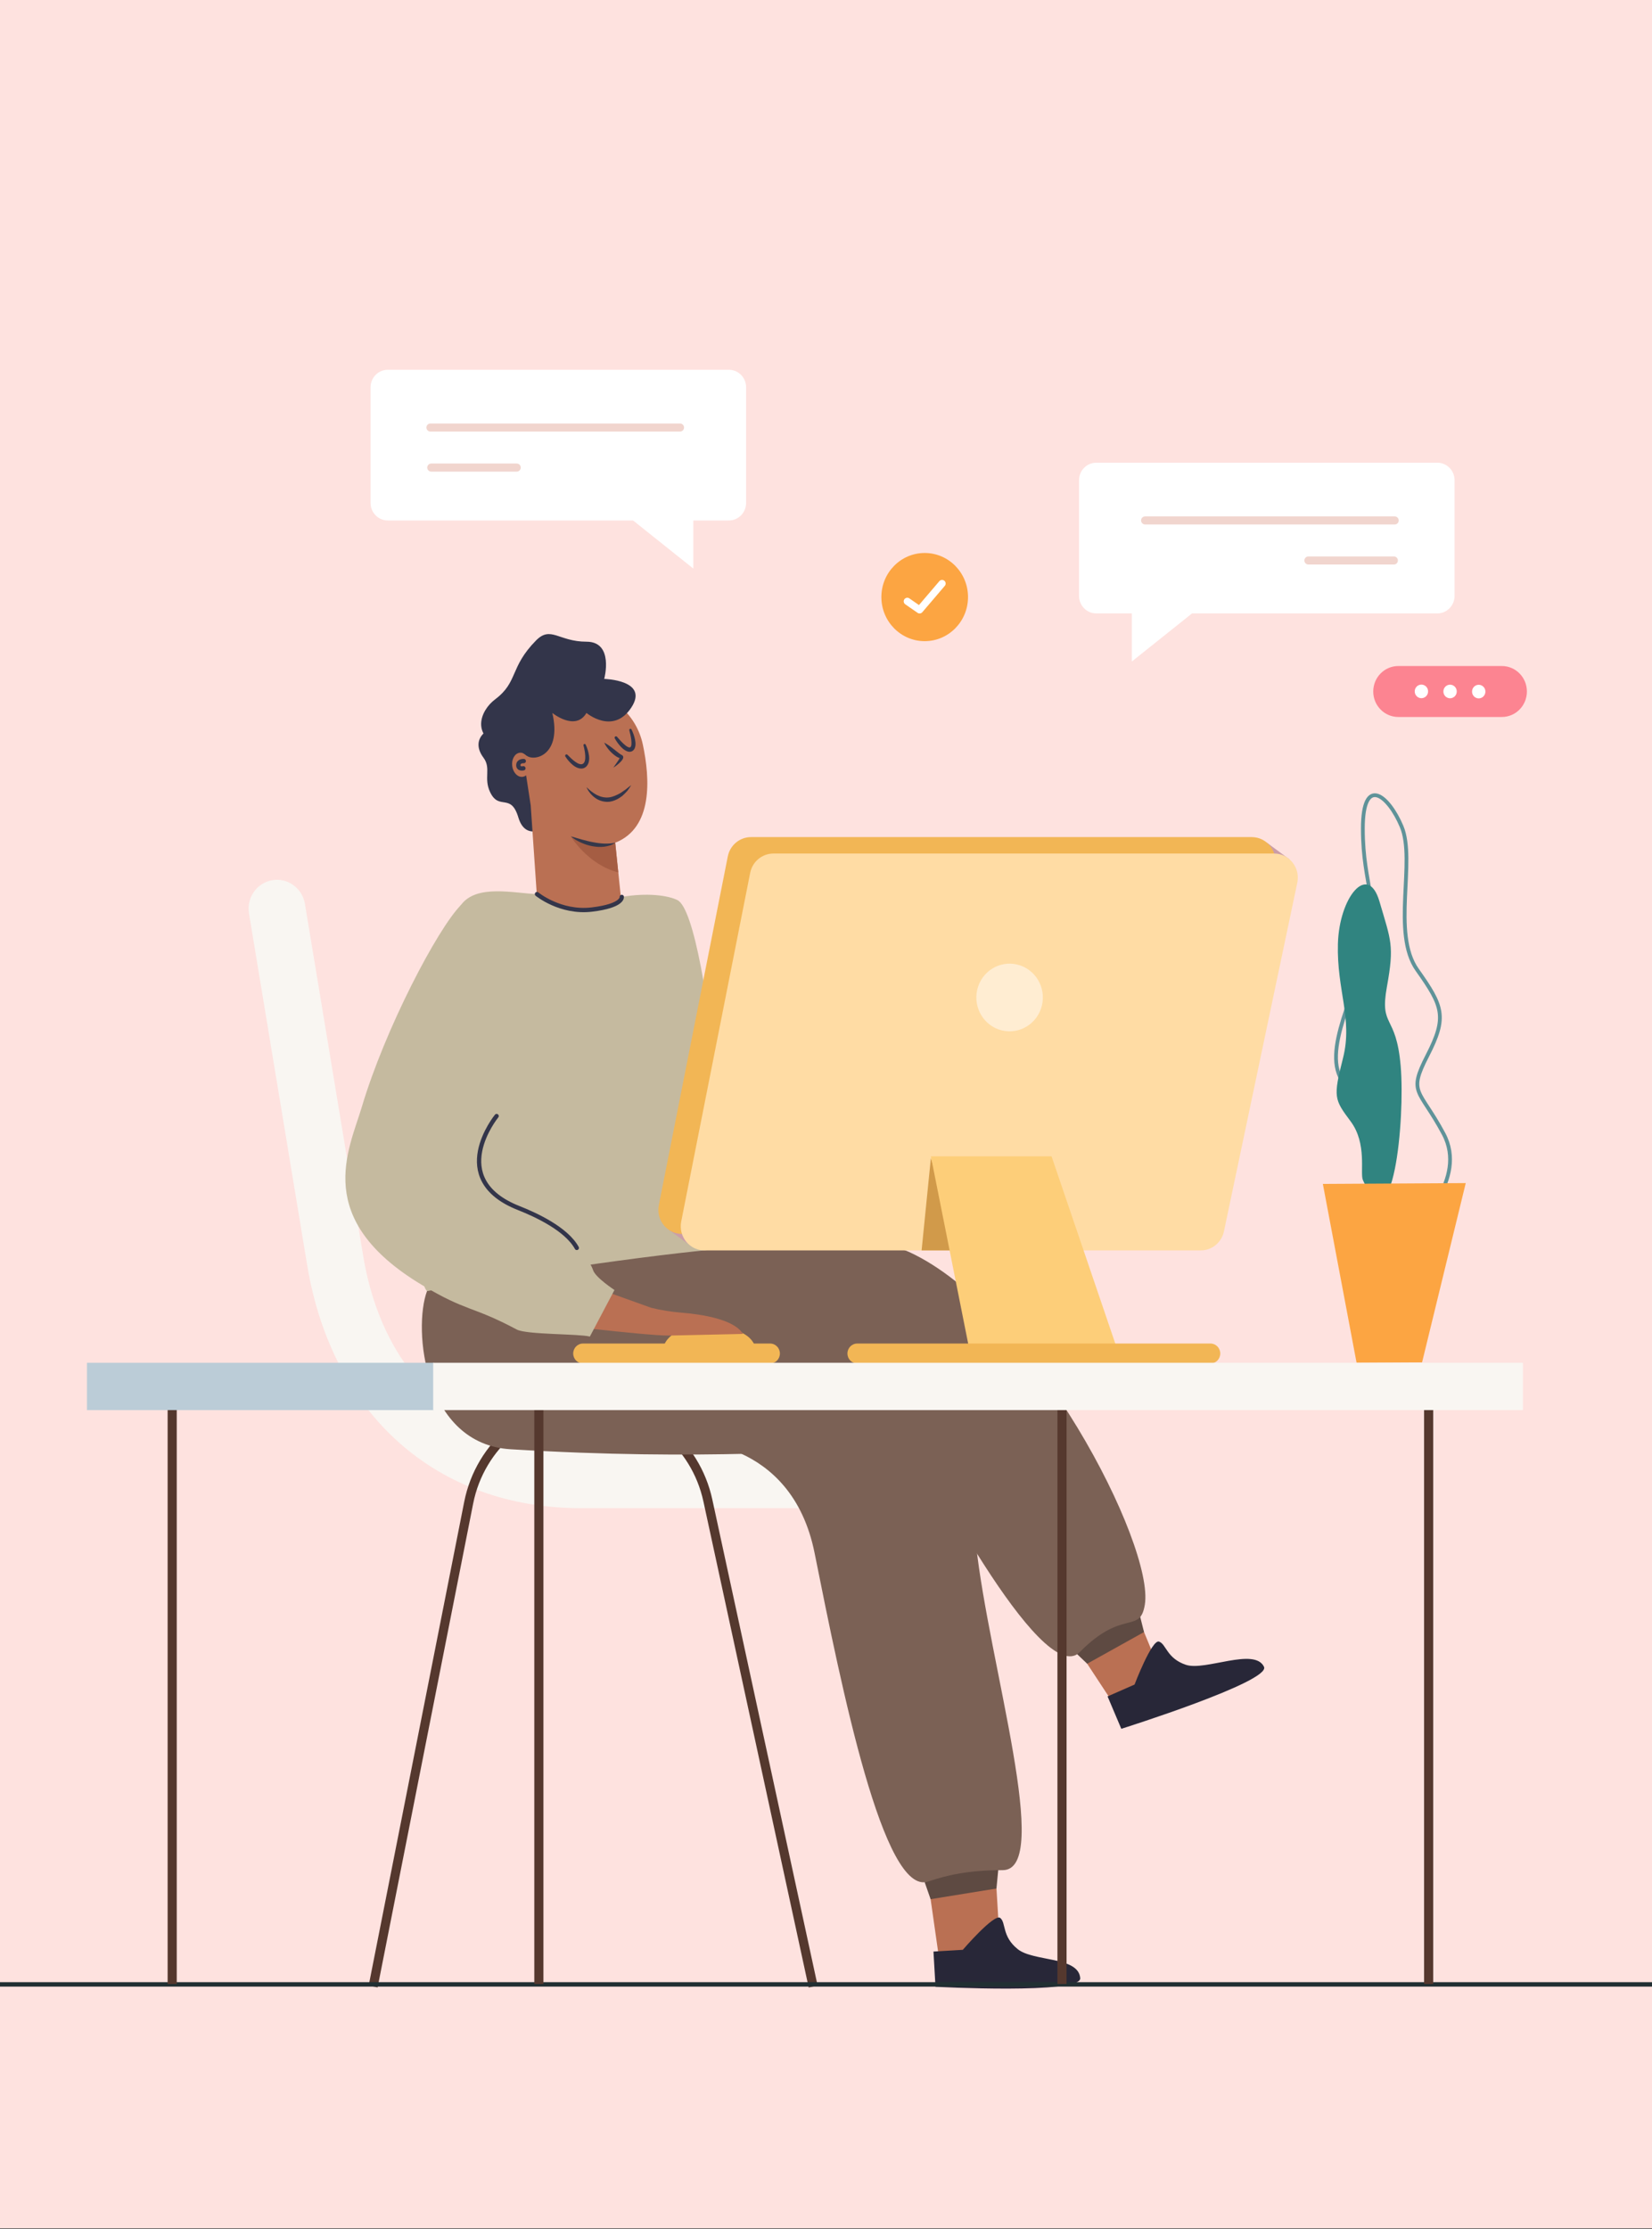<svg width="390" height="526" viewBox="0 0 390 526" fill="none" xmlns="http://www.w3.org/2000/svg">
<rect x="0" y="0" width="390" height="526" fill="#333333" stroke="none"/>
<g clip-path="url(#clip0_987_4713)">
<rect width="390" height="525.833" fill="#FEE2DF"/>
<g clip-path="url(#clip1_987_4713)">
<path d="M-66.359 18.876L-66.359 551.424H457.111V18.876H-66.359Z" fill="#FEE2DF"/>
<path d="M91.549 122.829H172.071C174.317 122.829 176.137 120.977 176.137 118.692V91.4C176.137 89.116 174.317 87.264 172.071 87.264H91.549C89.303 87.264 87.483 89.116 87.483 91.399V118.691C87.482 120.978 89.303 122.829 91.549 122.829Z" fill="white"/>
<path d="M160.534 100.893H101.615" stroke="#F1D5CE" stroke-width="1.906" stroke-miterlimit="10" stroke-linecap="round" stroke-linejoin="round"/>
<path d="M121.986 110.344H101.812" stroke="#F1D5CE" stroke-width="1.906" stroke-miterlimit="10" stroke-linecap="round" stroke-linejoin="round"/>
<path d="M163.678 118.096V134.181L143.524 118.096H163.678Z" fill="white"/>
<path d="M339.324 144.761H258.802C256.556 144.761 254.735 142.909 254.735 140.624V113.332C254.735 111.048 256.556 109.195 258.802 109.195H339.324C341.57 109.195 343.39 111.048 343.39 113.331V140.624C343.389 142.909 341.569 144.761 339.324 144.761Z" fill="white"/>
<path d="M270.336 122.822H329.255" stroke="#F1D5CE" stroke-width="1.906" stroke-miterlimit="10" stroke-linecap="round" stroke-linejoin="round"/>
<path d="M308.887 132.273H329.06" stroke="#F1D5CE" stroke-width="1.906" stroke-miterlimit="10" stroke-linecap="round" stroke-linejoin="round"/>
<path d="M267.194 140.029V156.113L287.348 140.029H267.194Z" fill="white"/>
<path d="M330.103 169.204H354.557C357.821 169.204 360.467 166.511 360.467 163.191C360.467 159.87 357.821 157.178 354.557 157.178H330.103C326.839 157.178 324.192 159.87 324.192 163.191C324.192 166.511 326.839 169.204 330.103 169.204Z" fill="#FC8491"/>
<path d="M347.517 163.207C347.513 164.093 348.218 164.814 349.089 164.817C349.96 164.82 350.669 164.103 350.671 163.217C350.674 162.331 349.97 161.61 349.099 161.607C348.228 161.604 347.52 162.321 347.517 163.207Z" fill="white"/>
<path d="M340.752 163.182C340.749 164.068 341.453 164.789 342.324 164.791C343.196 164.794 343.904 164.078 343.906 163.191C343.91 162.305 343.205 161.584 342.334 161.582C341.464 161.579 340.755 162.295 340.752 163.182Z" fill="white"/>
<path d="M333.984 163.162C333.981 164.048 334.686 164.77 335.557 164.772C336.428 164.775 337.137 164.058 337.139 163.172C337.142 162.286 336.437 161.565 335.566 161.563C334.695 161.56 333.986 162.276 333.984 163.162Z" fill="white"/>
<path d="M218.299 151.31C223.947 151.31 228.526 146.651 228.526 140.905C228.526 135.158 223.947 130.5 218.299 130.5C212.65 130.5 208.071 135.158 208.071 140.905C208.071 146.651 212.65 151.31 218.299 151.31Z" fill="#FCA542"/>
<path d="M214.196 141.913L217.096 143.924L222.4 137.709" stroke="white" stroke-width="1.698" stroke-miterlimit="10" stroke-linecap="round" stroke-linejoin="round"/>
<path d="M192.594 355.923H137.202C103.159 355.923 78.376 333.953 72.522 298.589L58.781 215.573C58.166 211.863 60.625 208.348 64.272 207.725C67.91 207.09 71.373 209.601 71.987 213.313L85.728 296.326C90.493 325.112 109.736 342.298 137.202 342.298H192.594C196.292 342.298 199.29 345.347 199.29 349.11C199.292 352.873 196.292 355.923 192.594 355.923Z" fill="#F9F6F2"/>
<path d="M191.966 468.811L167.112 354.112C164.197 340.657 152.477 331.074 138.932 331.074C125.187 331.074 113.349 340.938 110.642 354.648L88.089 468.811" stroke="#55382E" stroke-width="2.153" stroke-miterlimit="10"/>
<path d="M129.177 195.033C129.177 195.033 124.14 198.806 122.371 192.912C120.602 187.016 117.85 191.349 115.734 187C114.091 183.623 116.034 181.351 114.131 178.801C111.013 174.62 114.458 170.982 120.891 170.982C127.323 170.982 141.461 187.252 129.177 195.033Z" fill="#33354A"/>
<path d="M151.751 175.672C150.217 168.503 144.05 163.184 136.837 163.195C134.648 163.199 132.397 163.692 130.289 165C125.286 168.102 124.192 176.289 124.122 182.451L125.288 190.053L127.448 221.667C133.839 240.83 148.943 238.719 146.873 214.623L145.242 198.875C154.19 195.362 153.473 183.721 151.751 175.672Z" fill="#BA7053"/>
<path d="M145.238 198.873C145.238 198.873 141.108 200.832 134.755 197.385C134.755 197.385 138.766 204.058 145.954 205.88L145.238 198.873Z" fill="#A55D43"/>
<path d="M125.151 180.223C125.338 181.793 124.542 183.183 123.374 183.328C122.205 183.472 121.105 182.317 120.918 180.747C120.731 179.177 121.526 177.787 122.695 177.643C123.864 177.498 124.963 178.654 125.151 180.223Z" fill="#BA7053"/>
<path d="M145.239 198.873C144.489 199.452 143.535 199.705 142.606 199.823C141.665 199.939 140.716 199.858 139.794 199.693C138.869 199.522 137.981 199.214 137.13 198.839C136.708 198.643 136.301 198.415 135.897 198.19C135.508 197.931 135.12 197.677 134.756 197.385C135.214 197.485 135.649 197.622 136.082 197.756C136.521 197.876 136.953 198.001 137.382 198.131C138.249 198.35 139.1 198.603 139.968 198.746C140.829 198.92 141.699 199.034 142.577 199.074C143.452 199.096 144.337 199.08 145.239 198.873Z" fill="#36384A"/>
<path d="M123.652 179.61C123.652 179.61 122.388 179.517 122.367 180.564C122.345 181.611 123.568 181.315 123.568 181.315" stroke="#33354A" stroke-width="1.014" stroke-miterlimit="10" stroke-linecap="round"/>
<path d="M138.456 185.761C139.226 186.527 140.055 187.174 140.941 187.635C141.837 188.077 142.791 188.291 143.738 188.185C144.69 188.073 145.593 187.651 146.482 187.154L147.764 186.27C148.172 185.935 148.581 185.597 149.032 185.279C148.752 185.746 148.43 186.189 148.107 186.637C147.74 187.043 147.353 187.444 146.936 187.813C146.058 188.501 145.019 189.055 143.845 189.209C142.669 189.327 141.469 188.986 140.539 188.325C139.614 187.664 138.884 186.774 138.456 185.761Z" fill="#33354A"/>
<path d="M142.645 175.266C143.967 175.955 145.017 176.91 146.084 177.725C146.219 177.814 146.342 177.925 146.47 178.001C146.536 178.05 146.591 178.072 146.65 178.104C146.687 178.123 146.672 178.123 146.821 178.188C146.932 178.238 147.066 178.38 147.111 178.533C147.177 178.829 147.089 178.957 147.046 179.072C146.992 179.187 146.935 179.276 146.875 179.36C146.758 179.528 146.63 179.669 146.498 179.803C145.977 180.337 145.403 180.776 144.786 181.162C145.2 180.562 145.631 179.982 146.009 179.401C146.099 179.255 146.185 179.107 146.255 178.97C146.289 178.902 146.318 178.833 146.331 178.78C146.354 178.731 146.323 178.675 146.339 178.794C146.383 178.959 146.574 178.988 146.375 178.935C146.268 178.902 146.154 178.869 146.067 178.825C145.875 178.743 145.703 178.657 145.539 178.553C144.899 178.14 144.357 177.648 143.869 177.104C143.396 176.548 142.955 175.963 142.645 175.266Z" fill="#33354A"/>
<path d="M138.262 175.727C138.648 176.539 138.918 177.382 139.043 178.299C139.107 178.757 139.119 179.237 139.013 179.739C138.916 180.231 138.639 180.797 138.129 181.119C137.615 181.455 136.958 181.423 136.489 181.257C136.002 181.091 135.599 180.838 135.242 180.548C134.53 179.962 133.955 179.295 133.469 178.536C133.371 178.383 133.413 178.181 133.563 178.082C133.694 177.995 133.863 178.017 133.969 178.127L133.982 178.139C134.552 178.728 135.161 179.321 135.807 179.774C136.439 180.236 137.191 180.54 137.605 180.246C138.079 180.001 138.206 179.173 138.165 178.381C138.126 177.578 137.956 176.738 137.756 175.93L137.753 175.917C137.716 175.768 137.805 175.616 137.95 175.579C138.078 175.546 138.208 175.61 138.262 175.727Z" fill="#33354A"/>
<path d="M149.08 172.141C149.453 172.89 149.731 173.665 149.91 174.503C150.003 174.922 150.049 175.358 150.019 175.831C149.984 176.273 149.848 176.92 149.244 177.266C148.956 177.433 148.606 177.446 148.337 177.39C148.061 177.334 147.835 177.226 147.632 177.107C147.23 176.865 146.899 176.584 146.608 176.272C146.024 175.652 145.542 174.989 145.136 174.254C145.049 174.095 145.104 173.895 145.26 173.807C145.395 173.73 145.561 173.762 145.66 173.875L145.668 173.885C146.178 174.471 146.704 175.071 147.262 175.578C147.545 175.824 147.826 176.072 148.117 176.23C148.411 176.4 148.669 176.427 148.77 176.36C148.902 176.317 149.026 176.076 149.063 175.738C149.101 175.403 149.071 175.028 149.036 174.649C148.946 173.891 148.764 173.109 148.572 172.346L148.569 172.336C148.531 172.187 148.62 172.035 148.767 171.997C148.895 171.964 149.023 172.027 149.08 172.141Z" fill="#33354A"/>
<path d="M130.391 168.251C130.391 168.251 135.843 172.679 138.451 168.251C138.451 168.251 144.722 173.521 149.028 166.996C153.335 160.471 142.644 160.22 142.644 160.22C142.644 160.22 145.03 151.436 138.451 151.436C131.871 151.436 130.037 147.594 126.535 151.156C120.265 157.534 122.369 160.926 116.881 165.048C113.308 167.732 111.033 173.831 118.807 176.486C120.42 177.037 122.002 176.486 124.326 178.331C126.167 179.792 132.706 178.211 130.391 168.251Z" fill="#33354A"/>
<path d="M159.917 212.413C157.702 211.318 152.822 210.625 146.796 211.669C146.796 211.669 145.96 214.036 139.728 214.651C133.644 215.252 126.779 211 126.779 211C121.427 210.836 112.416 208.545 108.79 213.625C93.076 235.638 96.95 301.245 100.811 304.703C105.276 308.702 111.891 310.25 117.994 309.357C124.098 308.464 126.616 308.425 145.966 311.457C160.182 313.684 167.437 309.184 169.607 307.151C174.78 302.306 167.738 216.278 159.917 212.413Z" fill="#C5BA9F"/>
<path d="M126.771 211C126.771 211 132.28 215.536 139.719 214.651C147.159 213.765 146.787 211.669 146.787 211.669" stroke="#33354A" stroke-width="1.014" stroke-miterlimit="10" stroke-linecap="round"/>
<path d="M234.815 438.507L236.206 461.706H221.624L218.309 438.453L234.815 438.507Z" fill="#BA7053"/>
<path d="M220.849 468.872L220.37 460.559L227.297 460.147C227.297 460.147 234.728 451.502 236.131 452.624C237.534 453.745 236.489 456.972 240.261 459.987C244.033 463.001 254.619 461.663 255.019 466.838C255.316 470.697 220.849 468.872 220.849 468.872Z" fill="#282738"/>
<path d="M218.304 444.219L219.693 448.198L235.24 445.681L235.752 440.377C235.752 440.377 223.969 436.819 218.304 444.219Z" fill="#5E4A42"/>
<path d="M248.804 380.679L262.227 401.103L273.761 394.076L265.764 374.705L248.804 380.679Z" fill="#BA7053"/>
<path d="M264.714 407.989L261.473 400.343L267.843 397.547C267.843 397.547 271.923 386.84 273.618 387.406C275.313 387.972 275.416 391.369 279.973 392.89C284.53 394.412 296.168 388.691 298.402 393.357C300.072 396.846 264.714 407.989 264.714 407.989Z" fill="#282738"/>
<path d="M251.998 388.185L256.657 392.631L270.077 385.157L268.475 378.785L251.998 388.185Z" fill="#5E4A42"/>
<path d="M100.802 304.702C100.802 304.702 196.135 286.97 214.594 295.448C244.094 308.996 272.564 364.688 270.271 378.684C269.114 385.741 265.058 379.56 254.913 389.881C245.879 399.071 216.658 342.031 216.658 342.031C192.169 342.031 166.65 344.823 120.531 342.017C100.064 340.772 97.47 313.683 100.802 304.702Z" fill="#7B6155"/>
<path d="M161.562 340.078C161.562 340.078 186.819 339.073 192.311 366.526C198.697 398.445 208.599 447.583 219.102 444.035C223.365 442.595 228.423 441.346 236.711 441.346C248.589 441.346 233.468 392.753 230.419 364.525C226.873 331.713 188.101 315.647 163.988 337.733C163.179 338.475 162.371 339.255 161.562 340.078Z" fill="#7B6155"/>
<path d="M157.629 290.041L163.417 294.269L204.482 259.007L304.476 202.847L299.076 198.861L230.48 220.302L157.629 290.041Z" fill="#CB9DA8"/>
<path d="M171.815 202.116L155.537 284.396C154.84 287.918 157.487 291.207 161.017 291.207H278.2C280.836 291.207 283.116 289.332 283.667 286.71L300.979 204.429C301.725 200.889 299.071 197.551 295.512 197.551H177.297C174.635 197.551 172.341 199.46 171.815 202.116Z" fill="#F2B655"/>
<path d="M177.098 205.997L160.819 288.277C160.123 291.799 162.769 295.088 166.299 295.088H283.481C286.119 295.088 288.397 293.214 288.948 290.591L306.261 208.31C307.006 204.77 304.352 201.432 300.794 201.432H182.578C179.916 201.432 177.623 203.341 177.098 205.997Z" fill="#FFDCA4"/>
<path d="M219.755 273.33L217.569 295.087H227.079L219.755 273.33Z" fill="#D19A4A"/>
<path d="M219.758 272.881L229.462 321.6H264.838L248.245 272.881H219.758Z" fill="#FDCE79"/>
<path d="M245.982 237.242C246.981 232.95 244.371 228.647 240.152 227.63C235.933 226.614 231.703 229.269 230.704 233.561C229.705 237.853 232.315 242.156 236.533 243.173C240.752 244.189 244.982 241.534 245.982 237.242Z" fill="#FFEDD2"/>
<path d="M285.763 317.066H202.374C201.097 317.066 200.061 318.12 200.061 319.42C200.061 320.72 201.096 321.774 202.374 321.774H285.763C287.041 321.774 288.077 320.72 288.077 319.42C288.077 318.12 287.041 317.066 285.763 317.066Z" fill="#F2B655"/>
<path d="M181.802 317.066H137.636C136.359 317.066 135.322 318.12 135.322 319.42C135.322 320.72 136.358 321.774 137.636 321.774H181.802C183.081 321.774 184.116 320.72 184.116 319.42C184.116 318.12 183.081 317.066 181.802 317.066Z" fill="#F2B655"/>
<path d="M156.791 317.388C156.791 317.388 158.233 312.988 166.018 312.988C173.803 312.988 176.974 314.895 178.128 317.388H156.791Z" fill="#F2B655"/>
<path d="M134.367 301.689L153.693 308.62C156.061 309.217 158.475 309.588 160.907 309.786C165.445 310.155 173.319 311.293 175.394 314.8L157.913 315.192C152.084 315.192 126.564 312.064 126.564 312.064L134.367 301.689Z" fill="#BA7053"/>
<path d="M128.986 215.332C128.986 215.332 114.678 207.624 108.779 213.624C103.27 219.228 90.936 242.726 85.425 261.203C82.358 271.486 73.664 287.661 99.586 303.231C110.269 309.648 111.349 308.089 121.997 313.763C124.317 314.998 136.677 314.749 139.254 315.422L145.061 304.428C145.061 304.428 140.632 301.542 140.021 299.776C136.986 290.997 117.688 285.359 117.688 276.596C117.69 264.527 128.986 215.332 128.986 215.332Z" fill="#C5BA9F"/>
<path d="M117.238 263.383C117.238 263.383 105.066 278.242 122.463 285.098C126.56 286.713 133.718 290.04 136.169 294.504" stroke="#33354A" stroke-width="1.014" stroke-miterlimit="10" stroke-linecap="round"/>
<path d="M396.675 468.307H-17.712" stroke="#213033" stroke-width="1.047" stroke-miterlimit="10"/>
<path d="M334.147 289.451C334.147 289.451 346.54 278.349 340.818 267.611C335.095 256.873 332.284 258.237 336.979 249.115C341.674 239.992 340.675 237.493 334.565 228.874C328.456 220.254 334.288 203.136 330.884 195.046C327.768 187.638 321.738 182.827 321.738 195.533C321.738 209.64 326.163 212.416 322.085 225.802C318.008 239.188 310.449 252.507 320.099 258.005C329.749 263.503 320.496 274.311 323.46 283.578C326.422 292.846 334.147 289.451 334.147 289.451Z" stroke="#5F9399" stroke-width="0.89" stroke-miterlimit="10"/>
<path d="M321.734 278.452C321.035 276.829 322.779 269.899 318.863 264.65C314.948 259.401 314.713 258.961 317.056 249.692C319.4 240.422 315.548 233.715 315.852 222.722C316.157 211.728 322.939 203.431 325.665 212.753C328.392 222.077 329.195 223.058 327.419 232.869C325.643 242.679 329.603 239.072 330.67 251.589C331.735 264.106 328.88 295.023 321.734 278.452Z" fill="#308480"/>
<path d="M312.295 279.394L346.03 279.203L335.719 321.514L320.257 321.601L312.295 279.394Z" fill="#FCA542"/>
<path d="M127.213 329.277V468.21" stroke="#55382E" stroke-width="2.153" stroke-miterlimit="10"/>
<path d="M40.65 329.277V468.21" stroke="#55382E" stroke-width="2.153" stroke-miterlimit="10"/>
<path d="M337.27 329.277V468.21" stroke="#55382E" stroke-width="2.153" stroke-miterlimit="10"/>
<path d="M250.715 329.277V468.21" stroke="#55382E" stroke-width="2.153" stroke-miterlimit="10"/>
<path d="M102.417 321.607H20.527V332.779H102.417V321.607Z" fill="#BBCCD7"/>
<path d="M359.533 321.607H102.264V332.779H359.533V321.607Z" fill="#F9F6F2"/>
</g>
</g>
<defs>
<clipPath id="clip0_987_4713">
<rect width="390" height="525.833" fill="white"/>
</clipPath>
<clipPath id="clip1_987_4713">
<rect width="523.47" height="532.547" fill="white" transform="translate(-66.357 18.875)"/>
</clipPath>
</defs>
</svg>
